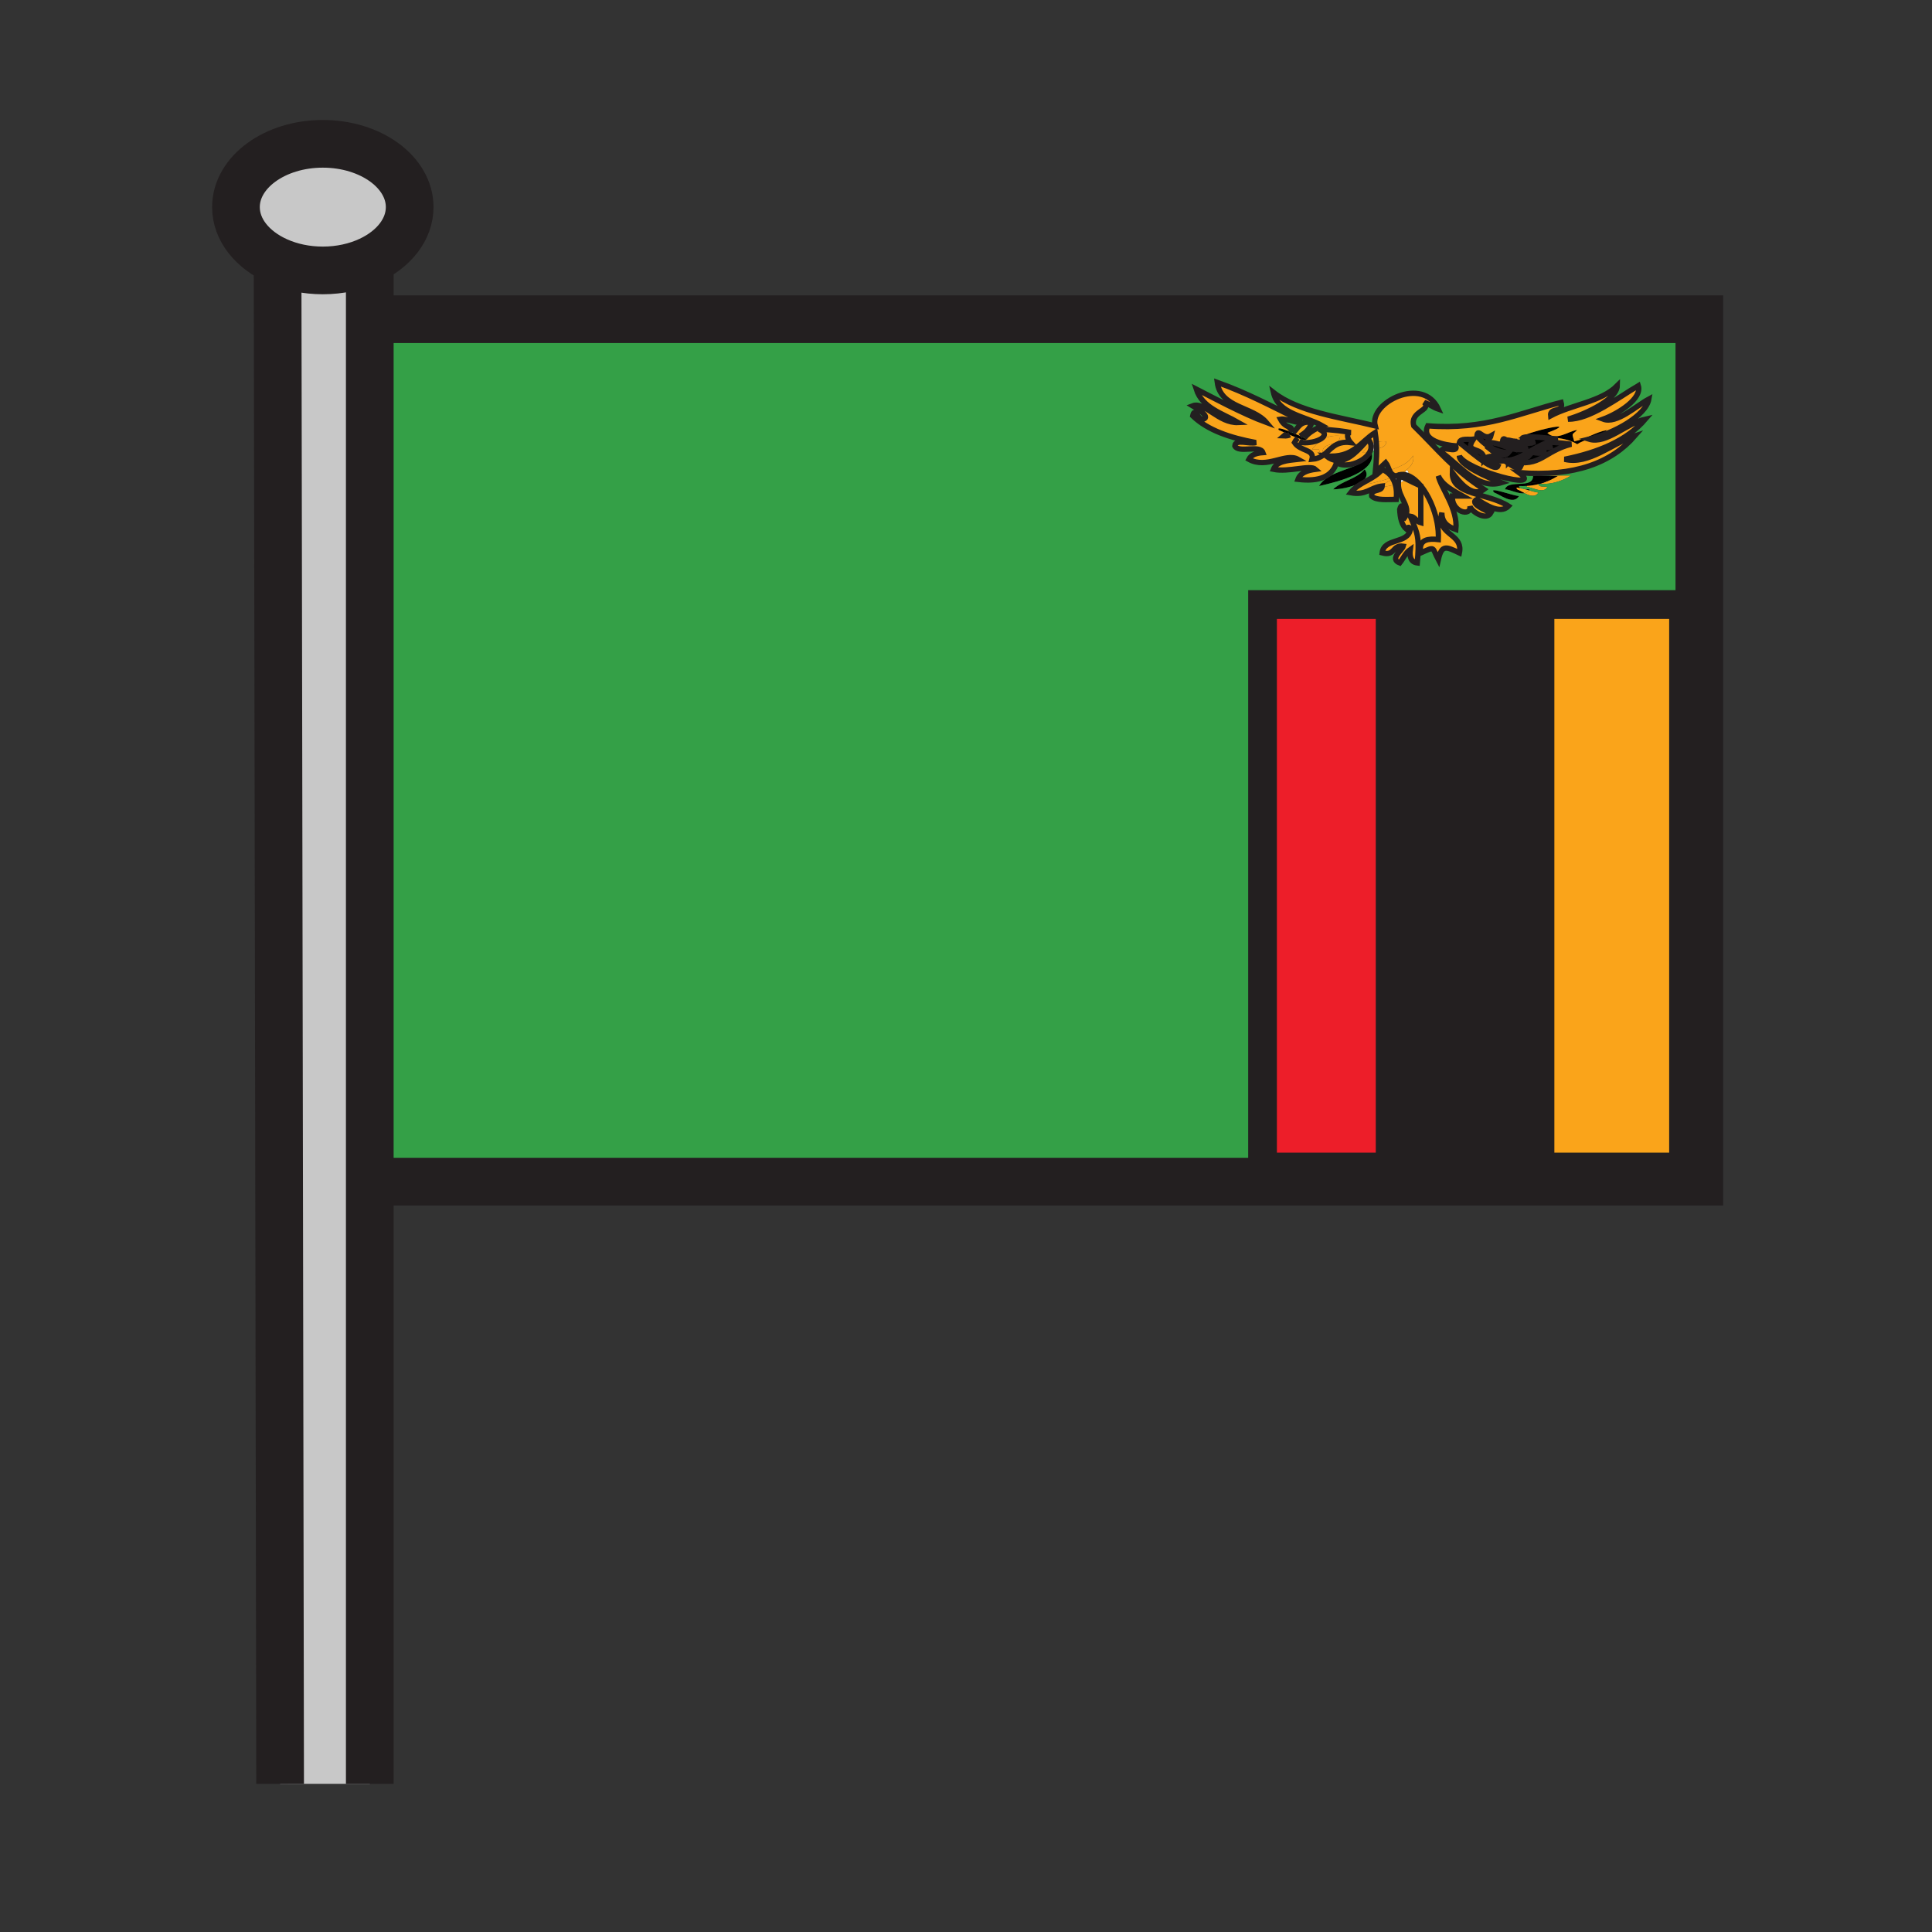 <?xml version="1.0" encoding="iso-8859-1"?>
<!-- Generator: Adobe Illustrator 12.0.1, SVG Export Plug-In . SVG Version: 6.00 Build 51448)  -->
<!DOCTYPE svg PUBLIC "-//W3C//DTD SVG 1.1//EN" "http://www.w3.org/Graphics/SVG/1.1/DTD/svg11.dtd">
<svg  version="1.1" id="Layer_1" xmlns="http://www.w3.org/2000/svg" xmlns:xlink="http://www.w3.org/1999/xlink" width="850.894" height="850.894"
	 viewBox="0 0 850.894 850.894" style="overflow:visible;enable-background:new 0 0 850.894 850.894;" xml:space="preserve">
<rect x="0" y="0" width="850.894" height="850.894" fill="#333333" stroke="none"/>
<g>
	<g id="XMLID_1_">
		<g>
			<path style="fill:#C8C8C8;" d="M162.86,114.67v670.96h-39.49l-1.12-670.61c5.8,2.59,12.62,4.08,19.92,4.08
				C149.79,119.1,156.9,117.47,162.86,114.67z"/>
			<rect x="678.25" y="266.25" style="fill:#FAA41A;" width="63.21" height="247.73"/>
			<path style="fill:#FAA41A;" d="M686.01,209.64c-1.069,0-2.149,0-3.22,0c0.01-0.07,0.01-0.14,0.01-0.22c3.07,0,6.141,0,9.21,0
				c-3.74,2.22-7.979,3.95-14.25,3.76C680.91,212.38,683.55,211.1,686.01,209.64z"/>
			<path style="fill:#FFFFFF;" d="M679.54,195.69c1.44,0.07,3.08-0.06,3.26,1.2c-1.45,0.5-3.56,0.25-5.45-0.12
				C678.04,196.4,678.77,196.04,679.54,195.69z"/>
			<path d="M678.86,195.64c-0.511-0.68,0.88-0.89,2.93-0.88c-0.8,0.3-1.54,0.61-2.25,0.93
				C679.31,195.68,679.08,195.67,678.86,195.64z"/>
			<path style="fill:#FFFFFF;" d="M675.31,197.89c1.9,0.25,4.631-0.31,4.87,1.51c-2.79,0.41-4.75,0.03-6.5-0.55
				C674.21,198.54,674.75,198.22,675.31,197.89z"/>
			<polygon style="fill:#FFFFFF;" points="678.25,518.25 678.25,520.42 612.25,520.42 612.25,516.25 612.25,513.98 678.25,513.98 
							"/>
			<polygon style="fill:#231F20;" points="678.25,266.25 678.25,513.98 612.25,513.98 612.25,268.25 612.25,266.25 			"/>
			<path d="M677.76,213.18c-0.06,0.02-0.13,0.04-0.2,0.05c0-0.01-0.01-0.03-0.01-0.05C677.62,213.18,677.69,213.18,677.76,213.18z"
				/>
			<path d="M672.47,214.01c1.66-3.15,10.11,0.16,10.32-4.37c1.07,0,2.15,0,3.22,0c-2.46,1.46-5.1,2.74-8.25,3.54
				c-0.069,0-0.14,0-0.21,0c0,0.02,0.01,0.04,0.01,0.05C676,213.63,674.32,213.9,672.47,214.01z"/>
			<path style="fill:#FAA41A;" d="M673.41,215.97c1.68,0.47,3.29,0.91,4.14,0.96c-1.38,2.28-3.91,1.4-6.1,0.29
				C672.24,217.09,672.92,216.71,673.41,215.97z"/>
			<path d="M673.6,196.89c-1.909-1.64,0.631-0.73,3.75-0.12c-0.71,0.37-1.39,0.75-2.04,1.12
				C674.5,197.79,673.84,197.54,673.6,196.89z"/>
			<path d="M670.79,192.74c0.65-0.29,2.14-0.37,3.95-0.32C673.28,192.49,671.93,192.61,670.79,192.74z"/>
			<path d="M673.65,215.53c-0.07,0.16-0.16,0.31-0.24,0.44c-0.65-0.19-1.311-0.38-1.94-0.55
				C672.19,215.46,672.97,215.44,673.65,215.53z"/>
			<path style="fill:#FAA41A;" d="M672.47,214.01c1.851-0.11,3.53-0.38,5.09-0.78c0.25,1.4,2.4,1,3.931,1.2
				c-1.55,3.37-6.851-0.01-9.2,0C672.33,214.28,672.39,214.14,672.47,214.01z"/>
			<path d="M671.05,200.36c-2.16-0.47-4.319-1.51-6.28-3.04c1.801,0.56,3.811,0.93,6.5,0.64c0.801,0.3,1.58,0.62,2.41,0.89
				C672.79,199.38,671.92,199.89,671.05,200.36z"/>
			<path style="fill:#FFFFFF;" d="M671.45,215.42c-0.76-0.04-1.46-0.14-1.92-0.48C670.09,215.06,670.75,215.23,671.45,215.42z"/>
			<path style="fill:#FFFFFF;" d="M671.05,200.36c0.851,0.19,1.71,0.29,2.55,0.29c-1.14,1.36-3.93,1.13-6.229,1.37
				C668.66,201.58,669.86,201.01,671.05,200.36z"/>
			<path d="M694.63,195.64c-4.6-2.98-13.43-3.52-19.89-3.22c-1.811-0.05-3.3,0.03-3.95,0.32c-0.97,0.12-1.8,0.25-2.44,0.39
				c4.73-3.29,28.9-8.44,13.141-2.5c3.729,3.88,9.51-0.89,13.14-1.25c-2.43,2.41-2.399,0.99-1.31,5.01
				c5.43-1.09,9.029-3.92,14.46-5.01c-1.811,2.11-4.891,3-7.891,3.98C697.99,193.98,696.12,194.63,694.63,195.64z"/>
			<path d="M672.1,197.86c-0.3-2.29-3.96-1.38-6.17-1.84c0.33-0.58,0.92-0.91,1.101-1.62c2.56,0.57,5.989,1.26,8.16,0.51
				c-0.25-1.72-2.82-1.24-4.641-1.47c-0.229-0.31-0.12-0.54,0.24-0.7c1.14-0.13,2.49-0.25,3.95-0.32
				c4.04,0.11,9.689,0.82,11.27,1.02c-1.55,0.39-2.95,0.83-4.22,1.32c-2.05-0.01-3.44,0.2-2.93,0.88c0.22,0.03,0.449,0.04,0.68,0.05
				c-0.771,0.35-1.5,0.71-2.19,1.08c-3.119-0.61-5.659-1.52-3.75,0.12c0.24,0.65,0.9,0.9,1.71,1c-0.56,0.33-1.1,0.65-1.63,0.96
				c-0.83-0.27-1.609-0.59-2.41-0.89C671.54,197.94,671.81,197.9,672.1,197.86z"/>
			<path style="fill:#FAA41A;" d="M665.72,203.16c12.98,2.79,14.17-4.49,26.29-7.52c-1.42-0.18-6.77-0.85-10.22-0.88
				c1.27-0.49,2.67-0.93,4.22-1.32c-1.58-0.2-7.229-0.91-11.27-1.02c6.46-0.3,15.29,0.24,19.89,3.22c1.49-1.01,3.36-1.66,5.26-2.28
				l0.021,0.08c7.59,2.29,16.33-7,24.729-8.83c-8.1,9.46-20.68,14.65-35.54,17.67c10.521,2.64,21.261-7.21,30.9-10.31
				c-10.27,11.81-26.33,18.1-50.99,16.2l-0.2-1.98c0.41-0.01,0.7-0.17,0.851-0.53C668.11,205.05,666.68,204.32,665.72,203.16z"/>
			<path style="fill:#FAA41A;" d="M669.53,214.94c0.46,0.34,1.16,0.44,1.92,0.48c0,0,0.01,0,0.02,0c0.63,0.17,1.29,0.36,1.94,0.55
				c-0.49,0.74-1.17,1.12-1.96,1.25c-1.23-0.62-2.351-1.31-3.101-1.54C667.21,214.65,668,214.61,669.53,214.94z"/>
			<path d="M658.19,217c-3.4-3.06,7.81,1.28,10.819,1.47C666.47,222.67,660.63,217.77,658.19,217z"/>
			<path d="M662.83,215.53c1.35-4.6,12.42,0.05,12.36-5.89c2.529,0,5.06,0,7.6,0c-0.21,4.53-8.66,1.22-10.32,4.37
				c-1.09,0.08-2.239,0.09-3.46,0.05c0.061,0.4,0.25,0.69,0.521,0.88c-1.53-0.33-2.32-0.29-1.181,0.74
				c0.75,0.23,1.87,0.92,3.101,1.54C668.8,217.69,664.87,215.52,662.83,215.53z"/>
			<path d="M667.03,194.39v0.01h-0.011C667.02,194.39,667.03,194.39,667.03,194.39z"/>
			<path d="M667.01,194.4c-1.38,0.78-2.529,0.15-3.41-0.44C663.68,193.61,665.1,193.97,667.01,194.4z"/>
			<path d="M667.37,202.02c-0.75,0.27-1.54,0.49-2.38,0.64C665.62,202.29,666.45,202.12,667.37,202.02z"/>
			<path style="fill:#FFFFFF;" d="M665.93,196.02c2.21,0.46,5.87-0.45,6.17,1.84c-0.29,0.04-0.56,0.08-0.83,0.1
				c-1.6-0.6-3.27-1.12-5.55-1.07C665.72,196.53,665.8,196.25,665.93,196.02z"/>
			<path style="fill:#FFFFFF;" d="M664.38,202.77c0.21-0.03,0.41-0.06,0.601-0.11c-0.221,0.14-0.421,0.31-0.58,0.5
				C664.4,203.03,664.39,202.9,664.38,202.77z"/>
			<path d="M668.81,206.19c-1.26,0.02-3.619-1.45-6.04-3.23c0.561-0.04,1.101-0.1,1.61-0.19c0.01,0.13,0.021,0.26,0.021,0.39
				c0.159-0.19,0.359-0.36,0.58-0.5c0.01,0.01,0.01,0,0.01,0c0.84-0.15,1.63-0.37,2.38-0.64c2.3-0.24,5.09-0.01,6.229-1.37
				c-0.84,0-1.699-0.1-2.55-0.29c0.87-0.47,1.74-0.98,2.63-1.51c1.75,0.58,3.71,0.96,6.5,0.55c-0.239-1.82-2.97-1.26-4.87-1.51
				c0.65-0.37,1.33-0.75,2.04-1.12c1.891,0.37,4,0.62,5.45,0.12c-0.18-1.26-1.819-1.13-3.26-1.2c0.71-0.32,1.45-0.63,2.25-0.93
				c3.45,0.03,8.8,0.7,10.22,0.88c-12.12,3.03-13.31,10.31-26.29,7.52c0.96,1.16,2.391,1.89,3.94,2.5
				C669.51,206.02,669.22,206.18,668.81,206.19z"/>
			<path style="fill:#FFFFFF;" d="M659.5,198.46c1.63,0.57,3.27,0.87,4.87,0.87c-0.39,0.47-0.96,0.77-1.63,0.98
				C661.45,199.6,659.83,199.46,659.5,198.46z"/>
			<path d="M663.6,193.96c0.881,0.59,2.03,1.22,3.41,0.44h0.01h0.011c-0.181,0.71-0.771,1.04-1.101,1.62
				c-0.739-0.16-1.319-0.47-1.56-1.11C663.79,194.42,663.56,194.12,663.6,193.96z"/>
			<path d="M664.77,197.32c-1.069-0.84-2.079-1.82-3-2.93c0.171-1.73,0.811-1.11,1.83-0.43c-0.04,0.16,0.19,0.46,0.771,0.95
				c0.24,0.64,0.82,0.95,1.56,1.11c-0.13,0.23-0.21,0.51-0.21,0.87c2.28-0.05,3.95,0.47,5.55,1.07
				C668.58,198.25,666.57,197.88,664.77,197.32z"/>
			<path d="M664.38,202.77c-0.51,0.09-1.05,0.15-1.61,0.19c-0.97-0.71-1.939-1.48-2.859-2.22c1.02-0.06,2.01-0.17,2.83-0.43
				C663.57,200.77,664.26,201.46,664.38,202.77z"/>
			<path d="M664.77,197.32c1.961,1.53,4.12,2.57,6.28,3.04c-1.189,0.65-2.39,1.22-3.68,1.66c-0.92,0.1-1.75,0.27-2.38,0.64
				c0,0,0,0.01-0.01,0c-0.19,0.05-0.391,0.08-0.601,0.11c-0.12-1.31-0.81-2-1.64-2.46c0.67-0.21,1.24-0.51,1.63-0.98
				c-1.601,0-3.24-0.3-4.87-0.87c-0.2-0.56,0.01-1.39,0.89-2.72C661.89,196.22,663.26,196.84,664.77,197.32z"/>
			<path d="M660.46,195.64c-0.02,0.04-0.05,0.07-0.07,0.1c-0.08-0.03-0.149-0.06-0.229-0.08
				C660.26,195.66,660.36,195.65,660.46,195.64z"/>
			<path d="M659.5,198.46c-1.39-0.48-2.77-1.16-4.09-2.03c0.75-1.05,3.02-0.65,4.75-0.77c0.08,0.02,0.149,0.05,0.229,0.08
				C659.51,197.07,659.3,197.9,659.5,198.46z"/>
			<path d="M659.91,200.74c-2.23-1.79-4.12-3.44-4.71-3.85c0.04-0.18,0.109-0.33,0.21-0.46c1.32,0.87,2.7,1.55,4.09,2.03
				c0.33,1,1.95,1.14,3.24,1.85C661.92,200.57,660.93,200.68,659.91,200.74z"/>
			<path d="M655.41,196.43c-1.79-1.17-3.47-2.67-4.94-4.46c0.37-3.8,2.66,2.02,6.181,0c-0.301,1.19-1.551,1.47-1.551,2.94
				c1.99-0.04,3.601,0.29,5.061,0.75C658.43,195.78,656.16,195.38,655.41,196.43z"/>
			<path d="M659.74,205.22c-1.4,3.51-15.08-8.96-17-10.31c0.479-2,3.87-1.22,6.18-1.47c-4.41,6.55,4.59,2.9,4.64,8.84
				c1.181-1.41,3.87-1.37,6.351-1.54c0.92,0.74,1.89,1.51,2.859,2.22c-2.14,0.16-4.63-0.03-7.67-0.68
				C656.24,203.65,657.91,204.51,659.74,205.22z"/>
			<path style="fill:#FAA41A;" d="M641.2,196.39c-4.74-0.38-15.521-2.29-12.37-8.84c25.25,1.97,40.39-5.68,58.72-10.31
				c1.36,4.74-5.09,2.02-4.63,5.89c9.24-4.93,22.34-6.19,29.35-13.25c-0.119,5.8-12.979,12.15-21.63,14.73
				c9.5,0.2,21.971-9.48,30.9-14.73c1.77,5.65-8.74,12.25-15.45,14.73c5.99,2.23,14.46-5.83,20.09-8.84
				c-1.25,7.18-15.12,15.03-26.27,17.67l-0.021-0.08c3-0.98,6.08-1.87,7.891-3.98c-5.431,1.09-9.03,3.92-14.46,5.01
				c-1.09-4.02-1.12-2.6,1.31-5.01c-3.63,0.36-9.41,5.13-13.14,1.25c15.76-5.94-8.41-0.79-13.141,2.5
				c0.641-0.14,1.471-0.27,2.44-0.39c-0.36,0.16-0.47,0.39-0.24,0.7c1.82,0.23,4.391-0.25,4.641,1.47
				c-2.171,0.75-5.601,0.06-8.16-0.51v-0.01c0,0-0.011,0-0.011,0.01h-0.01c-1.91-0.43-3.33-0.79-3.41-0.44
				c-1.02-0.68-1.659-1.3-1.83,0.43c0.921,1.11,1.931,2.09,3,2.93c-1.51-0.48-2.88-1.1-4.38-1.58c0.021-0.03,0.051-0.06,0.07-0.1
				c-0.1,0.01-0.2,0.02-0.3,0.02c-1.46-0.46-3.07-0.79-5.061-0.75c0-1.47,1.25-1.75,1.551-2.94c-3.521,2.02-5.811-3.8-6.181,0
				c1.471,1.79,3.15,3.29,4.94,4.46c-0.101,0.13-0.17,0.28-0.21,0.46c0.59,0.41,2.479,2.06,4.71,3.85
				c-2.48,0.17-5.17,0.13-6.351,1.54c-0.05-5.94-9.05-2.29-4.64-8.84c-2.31,0.25-5.7-0.53-6.18,1.47c1.92,1.35,15.6,13.82,17,10.31
				c-1.83-0.71-3.5-1.57-4.641-2.94c3.04,0.65,5.53,0.84,7.67,0.68c2.421,1.78,4.78,3.25,6.04,3.23l0.2,1.98
				c11.59,8.41-23.529-1.06-26.27-7.37c-0.04,4.01,11.88,9.27,18.54,11.78c-10.7,3.31-19-8.37-26.261-13.25
				C633.91,195.33,642.3,200.38,641.2,196.39z"/>
			<path style="fill:#FAA41A;" d="M625.55,241.7c0-3.87,3.28-4.62,7.92-4.08c0.13-2.44-0.08-5.01-0.56-7.56l1.82-0.37
				c1,6.1,9.59,6.35,8.01,13.81c-5.601-2.6-7.75-3.96-9.271,2.95c-2.91-5.5-1.14-5.89-7.72-2.95
				C625.62,242.84,625.55,242.24,625.55,241.7z"/>
			<path style="fill:#FFFFFF;" d="M619.31,210.97c0.48-0.44,0.83-0.92,0.99-1.44c1.9,0.79,3.771,2.38,5.5,4.49l-0.05,0.04
				C623.55,213.08,621.45,212.01,619.31,210.97z"/>
			<path style="fill:#FAA41A;" d="M624.59,241.68c0.16-6.35-0.939-8.19-3.479-14.37c2.199,0.35,2.609,2.42,4.64,2.94
				c0-5.4,0-10.8,0-16.19l0.05-0.04c3.271,4.04,5.96,9.99,7.11,16.04c0.479,2.55,0.689,5.12,0.56,7.56
				c-4.64-0.54-7.92,0.21-7.92,4.08L624.59,241.68z"/>
			<path style="fill:#FFFFFF;" d="M620.3,209.53c-0.16,0.52-0.51,1-0.99,1.44c-0.939-0.45-1.88-0.9-2.84-1.33l-0.04-0.07
				c0.33-0.19,0.65-0.39,0.971-0.6C618.36,208.92,619.33,209.12,620.3,209.53z"/>
			<path style="fill:#FFFFFF;" d="M620.3,209.53c-0.97-0.41-1.939-0.61-2.899-0.56c0.88-0.58,1.67-1.25,2.31-2.06
				C620.43,207.87,620.57,208.74,620.3,209.53z"/>
			<path style="fill:#FFFFFF;" d="M615.86,212.91c0.02-1.02,0.199-2.1,0.609-3.27c0.96,0.43,1.9,0.88,2.84,1.33
				C618.48,211.74,617.26,212.39,615.86,212.91z"/>
			<path style="fill:#FAA41A;" d="M608.75,243.5c0.7-6.69,11.4-3.85,12.36-10.3c-0.301-1.67-1.551-0.82-1.551,0
				c-2.21-1.82-2.92-5.07-3.09-8.84c1.3-4.67,2.04,2.62,1.55,4.42c4.53-5.23-2.34-9.09-2.159-15.87c1.399-0.52,2.62-1.17,3.449-1.94
				c2.141,1.04,4.24,2.11,6.44,3.09c0,5.39,0,10.79,0,16.19c-2.03-0.52-2.44-2.59-4.64-2.94c2.54,6.18,3.64,8.02,3.479,14.37
				c-0.04,1.7-0.17,3.72-0.39,6.24c-2.72-0.35-3.521-2.53-3.09-5.89c-2.091,1.45-3.091,3.93-4.641,5.89
				c-4.67-1.8,1.101-5.62,1.55-7.36C613.15,239.85,614.52,245.08,608.75,243.5z"/>
			<path style="fill:#FFFFFF;" d="M616.47,209.64c-0.41,1.17-0.59,2.25-0.609,3.27c-0.431,0.16-0.891,0.31-1.351,0.45
				c-0.24-0.86-0.56-1.64-0.96-2.35c0.98-0.46,1.96-0.92,2.88-1.44L616.47,209.64z"/>
			<path style="fill:#FAA41A;" d="M622.34,200.65c0.96,3.96-2.77,6.85-7.67,8.94c-1.45-0.27-2.17-1.25-2.71-2.4
				C616.11,205.67,620.35,204.23,622.34,200.65z"/>
			<path style="fill:#FAA41A;" d="M613.55,211.01c0.4,0.71,0.72,1.49,0.96,2.35c-1.91,0.57-4.01,0.92-5.81,1.03
				c0.03-0.1,0.04-0.21,0.05-0.33c-0.19,0.02-0.37,0.04-0.54,0.07C609.69,212.8,611.63,211.91,613.55,211.01z"/>
			<path style="fill:#FFFFFF;" d="M616.43,209.57c-0.92,0.52-1.899,0.98-2.88,1.44c-0.149-0.27-0.31-0.53-0.49-0.78
				c0.551-0.21,1.08-0.42,1.61-0.64c0.08,0.02,0.17,0.04,0.26,0.05c0.801-0.42,1.63-0.64,2.471-0.67
				C617.08,209.18,616.76,209.38,616.43,209.57z"/>
			<polygon style="fill:#ED1E29;" points="612.25,268.25 612.25,513.98 556.05,513.98 556.05,266.25 612.25,266.25 			"/>
			<path style="fill:#FFFFFF;" d="M611.96,207.19c0.54,1.15,1.26,2.13,2.71,2.4c-0.53,0.22-1.06,0.43-1.61,0.64
				c-0.67-0.99-1.52-1.83-2.52-2.51C611.01,207.54,611.48,207.37,611.96,207.19z"/>
			<path style="fill:#FAA41A;" d="M614.93,219.94c-4.109-0.01-8.83,0.56-10.819-1.47c-0.45-3.25,4.06-1.77,4.59-4.08
				c1.8-0.11,3.899-0.46,5.81-1.03C615.03,215.19,615.19,217.37,614.93,219.94z"/>
			<path style="fill:#FAA41A;" d="M606.28,197.77c-0.011-0.96-0.05-1.96-0.13-3.01c1.21-0.36,2.63-0.51,4.359-0.37
				C610.56,196.91,608.19,197.12,606.28,197.77z"/>
			<path style="fill:#FFFFFF;" d="M608.21,214.13c0.17-0.03,0.35-0.05,0.54-0.07c-0.01,0.12-0.02,0.23-0.05,0.33
				c-0.28,0.02-0.561,0.03-0.82,0.04C607.99,214.32,608.1,214.22,608.21,214.13z"/>
			<path style="fill:#FAA41A;" d="M610.29,203.75c-1.58,1.44-3.12,2.91-4.63,4.42c0.18-2.09,0.7-5.74,0.62-10.4
				c1.91-0.65,4.279-0.86,4.229-3.38c-1.729-0.14-3.149,0.01-4.359,0.37c-0.101-1.36-0.261-2.78-0.49-4.26v-2.95
				c-2.75-10.31,21.14-22.2,27.81-7.36c-2.29-0.77-3.89-2.18-6.18-2.95c3.32,3.6-6.38,3.72-4.64,10.31
				c11.199,11.01,17,18.85,30.909,27.98c-5.329,4.02-11.3-3.91-13.909-7.36c-0.33,10.08,15.35,8.73,24.72,14.72
				c-3.811,4.01-10.99-1.22-13.9-2.95c-3.62,1.68,3.95,4.93,6.181,5.89c-1.99,3.68-8.67-0.43-9.271-2.94
				c0.63,5.05-8.229,2.48-7.729-4.42c1.55,0,3.09,0,4.64,0c-4.2-2.38-8.71-4.46-10.82-8.83c1.17,5.34,8.7,14.53,7.73,23.56
				c-3.41-1.18-6.17-2.96-6.181-7.37c-0.399,1.52-0.46,2.78-0.289,3.86l-1.82,0.37c-1.15-6.05-3.84-12-7.11-16.04
				c-1.729-2.11-3.6-3.7-5.5-4.49c0.271-0.79,0.13-1.66-0.59-2.62c-0.64,0.81-1.43,1.48-2.31,2.06c-0.841,0.03-1.67,0.25-2.471,0.67
				c-0.09-0.01-0.18-0.03-0.26-0.05c4.9-2.09,8.63-4.98,7.67-8.94c-1.99,3.58-6.229,5.02-10.38,6.54
				C611.41,206.03,611.05,204.71,610.29,203.75z"/>
			<path d="M580.93,214.06c4.4-7.37,17.11-6.81,22.311-13.42c0.18,0.07,0.399,0.07,0.7,0.01c-0.021-0.49,0.05-0.89,0.189-1.23
				C606.01,207.68,590.53,211.93,580.93,214.06z"/>
			<path style="fill:#FAA41A;" d="M602.63,213.18c1.64-2.76,4.66-4.22,7.91-5.46c1,0.68,1.85,1.52,2.52,2.51
				C609.59,211.53,605.74,212.49,602.63,213.18z"/>
			<path d="M603.24,200.64c0.319-0.41,0.609-0.84,0.87-1.31c0.01,0.03,0.01,0.06,0.02,0.09c-0.14,0.34-0.21,0.74-0.189,1.23
				C603.64,200.71,603.42,200.71,603.24,200.64z"/>
			<path style="fill:#FFFFFF;" d="M604.11,199.33c-0.261,0.47-0.551,0.9-0.87,1.31c-0.311-0.09-0.45-0.35-0.53-0.68
				c0.93-1.26,1.38-2.67,1.07-4.12c0.7-0.45,1.479-0.82,2.37-1.08c0.08,1.05,0.119,2.05,0.13,3.01c-0.96,0.33-1.79,0.76-2.15,1.65
				C604.12,199.39,604.12,199.36,604.11,199.33z"/>
			<path style="fill:#FAA41A;" d="M603.78,195.84c0.31,1.45-0.141,2.86-1.07,4.12c-0.04-0.17-0.06-0.36-0.08-0.56
				c-0.88,0-1.76,0-2.63,0C601.14,198.09,602.28,196.79,603.78,195.84z"/>
			<path d="M587.12,215.53c3.8-3.74,10.59-4.63,13.899-8.84C605.06,212.09,593.72,215.39,587.12,215.53z"/>
			<path style="fill:#FAA41A;" d="M608.21,214.13c-4.74,0.68-6.57,4.14-13.37,2.87c3.46-4.56,10.4-5.8,13.91-10.31
				c0.64,0.3,1.24,0.64,1.79,1.03c-3.25,1.24-6.271,2.7-7.91,5.46c3.11-0.69,6.96-1.65,10.43-2.95c0.181,0.25,0.341,0.51,0.49,0.78
				C611.63,211.91,609.69,212.8,608.21,214.13z"/>
			<path style="fill:#FAA41A;" d="M602.71,199.96c-2.86,3.9-10.3,6.31-14.05,3.79l0.09-0.91c5.52,0.49,10.18-5.46,13.82-9.4
				c0.66,0.8,1.05,1.6,1.21,2.4c-1.5,0.95-2.641,2.25-3.78,3.56c0.87,0,1.75,0,2.63,0C602.65,199.6,602.67,199.79,602.71,199.96z"/>
			<path style="fill:#FAA41A;" d="M584.03,200.8c11.93,1.07,15.1-6.22,21.63-10.3c0.229,1.48,0.39,2.9,0.49,4.26
				c-0.891,0.26-1.67,0.63-2.37,1.08c-0.16-0.8-0.55-1.6-1.21-2.4c-3.641,3.94-8.301,9.89-13.82,9.4
				C587.24,202.7,585.67,202.08,584.03,200.8z"/>
			<path style="fill:#FAA41A;" d="M594.84,190.5c-1.99-0.47-7.68-1.23-13.91-1.48l-0.31-0.66c0.61-0.28,1.229-0.55,1.86-0.81
				c-7.73-4.42-19.41-5.06-21.631-14.72c11.04,8.61,28.811,10.82,44.811,14.72v2.95c-6.53,4.08-9.7,11.37-21.63,10.3l-1.44-0.19
				c3.53-2.44,5.311-6.53,12.25-5.7C593.77,193.73,592.44,190.88,594.84,190.5z"/>
			<path style="fill:#FAA41A;" d="M590.21,191.97c0.1,5-7.94,2.25-7.729,7.36c-1.32,0.27-1.461-0.58-1.551-1.47
				c-1.02,0-2.06,0-3.09,0C580.65,194.64,583.46,191.43,590.21,191.97z"/>
			<path d="M573.91,193.71c0.18-0.28,0.38-0.55,0.59-0.81c0.19,0.09,0.37,0.16,0.52,0.23C575.52,193.87,574.99,193.97,573.91,193.71
				z"/>
			<path style="fill:#FAA41A;" d="M573.91,193.71c1.08,0.26,1.609,0.16,1.109-0.58c-0.149-0.07-0.329-0.14-0.52-0.23
				c1.56-1.97,3.7-3.39,6.12-4.54l0.31,0.66c6.28,2.8-1.39,6.58-7.72,5.89C573.42,194.49,573.66,194.09,573.91,193.71z"/>
			<path d="M574.5,192.9c-0.21,0.26-0.41,0.53-0.59,0.81c-0.63-0.14-1.45-0.42-2.36-0.76c0.34-0.34,0.69-0.63,1.05-0.89
				C573.33,192.38,573.98,192.68,574.5,192.9z"/>
			<path style="fill:#FAA41A;" d="M572.6,192.06c-0.949-0.43-2.05-0.91-3.149-1.38c2.3-2.01,2.99-5.56,8.39-4.6
				C576.22,190.02,574.32,190.82,572.6,192.06z"/>
			<path style="fill:#FAA41A;" d="M582.48,199.33c-0.211-5.11,7.829-2.36,7.729-7.36c-6.75-0.54-9.56,2.67-12.37,5.89
				c1.03,0,2.07,0,3.09,0C581.02,198.75,581.16,199.6,582.48,199.33z M570.12,194.91c0.439-0.85,0.92-1.47,1.43-1.96
				c0.91,0.34,1.73,0.62,2.36,0.76c-0.25,0.38-0.49,0.78-0.7,1.2c6.33,0.69,14-3.09,7.72-5.89c6.23,0.25,11.92,1.01,13.91,1.48
				c-2.399,0.38-1.07,3.23,0,4.41c-6.939-0.83-8.72,3.26-12.25,5.7c-1.26,0.86-2.74,1.52-4.75,1.67
				C579.04,197.82,572.67,198.85,570.12,194.91z"/>
			<path style="fill:#34A047;" d="M748.43,177.71v342.71h-70.18v-2.17v-4.27h63.21V266.25h-63.21h-66h-56.2v247.73h56.2v2.27v4.17
				H168.81l-3.49-379.83h583.11V177.71z M675.19,209.64c0.06,5.94-11.011,1.29-12.36,5.89c2.04-0.01,5.97,2.16,8.62,1.69
				c2.189,1.11,4.72,1.99,6.1-0.29c-0.85-0.05-2.46-0.49-4.14-0.96c0.08-0.13,0.17-0.28,0.24-0.44c-0.681-0.09-1.46-0.07-2.181-0.11
				c-0.01,0-0.02,0-0.02,0c-0.7-0.19-1.36-0.36-1.92-0.48c-0.271-0.19-0.46-0.48-0.521-0.88c1.221,0.04,2.37,0.03,3.46-0.05
				c-0.08,0.13-0.14,0.27-0.18,0.42c2.35-0.01,7.65,3.37,9.2,0c-1.53-0.2-3.681,0.2-3.931-1.2c0.07-0.01,0.141-0.03,0.2-0.05
				c6.271,0.19,10.51-1.54,14.25-3.76c-3.069,0-6.14,0-9.21,0c0,0.08,0,0.15-0.01,0.22C680.25,209.64,677.72,209.64,675.19,209.64z
				 M669.01,218.47c-3.01-0.19-14.22-4.53-10.819-1.47C660.63,217.77,666.47,222.67,669.01,218.47z M628.83,187.55
				c-3.15,6.55,7.63,8.46,12.37,8.84c1.1,3.99-7.29-1.06-6.181,2.94c7.261,4.88,15.561,16.56,26.261,13.25
				c-6.66-2.51-18.58-7.77-18.54-11.78c2.74,6.31,37.859,15.78,26.27,7.37c24.66,1.9,40.721-4.39,50.99-16.2
				c-9.64,3.1-20.38,12.95-30.9,10.31c14.86-3.02,27.44-8.21,35.54-17.67c-8.399,1.83-17.14,11.12-24.729,8.83
				c11.149-2.64,25.02-10.49,26.27-17.67c-5.63,3.01-14.1,11.07-20.09,8.84c6.71-2.48,17.22-9.08,15.45-14.73
				c-8.93,5.25-21.4,14.93-30.9,14.73c8.65-2.58,21.511-8.93,21.63-14.73c-7.01,7.06-20.109,8.32-29.35,13.25
				c-0.46-3.87,5.99-1.15,4.63-5.89C669.22,181.87,654.08,189.52,628.83,187.55z M587.12,215.53c6.6-0.14,17.939-3.44,13.899-8.84
				C597.71,210.9,590.92,211.79,587.12,215.53z M529.94,184.61c-2.221,0.78-3.771-5.74-4.631-1.48c6.65,6.43,16.61,9.7,27.811,11.78
				c-2.71,0.85-9.08-1.78-9.271,1.48c1.61,3.37,11.03-0.7,12.36,2.94c-2.88,0.2-5.16,0.97-6.18,2.95c7.87,4.43,16.26-3.03,21.63,0
				c-4.601,0.51-9.41,0.85-10.811,4.41c6.69,1.4,16.181-2.14,18.54,0c-3.609,0.49-6.659,1.51-7.729,4.42
				c9.46,1.16,15.109-1.31,17-7.36c3.75,2.52,11.189,0.11,14.05-3.79c0.08,0.33,0.22,0.59,0.53,0.68
				c-5.2,6.61-17.91,6.05-22.311,13.42c9.601-2.13,25.08-6.38,23.2-14.64c0.36-0.89,1.19-1.32,2.15-1.65
				c0.08,4.66-0.44,8.31-0.62,10.4c1.51-1.51,3.05-2.98,4.63-4.42c0.76,0.96,1.12,2.28,1.67,3.44c-0.479,0.18-0.95,0.35-1.42,0.53
				c-0.55-0.39-1.15-0.73-1.79-1.03c-3.51,4.51-10.45,5.75-13.91,10.31c6.8,1.27,8.63-2.19,13.37-2.87
				c-0.11,0.09-0.22,0.19-0.33,0.3c0.26-0.01,0.54-0.02,0.82-0.04c-0.53,2.31-5.04,0.83-4.59,4.08c1.989,2.03,6.71,1.46,10.819,1.47
				c0.261-2.57,0.101-4.75-0.42-6.58c0.46-0.14,0.92-0.29,1.351-0.45c-0.181,6.78,6.689,10.64,2.159,15.87
				c0.49-1.8-0.25-9.09-1.55-4.42c0.17,3.77,0.88,7.02,3.09,8.84c0-0.82,1.25-1.67,1.551,0c-0.96,6.45-11.66,3.61-12.36,10.3
				c5.77,1.58,4.4-3.65,9.27-2.94c-0.449,1.74-6.22,5.56-1.55,7.36c1.55-1.96,2.55-4.44,4.641-5.89c-0.431,3.36,0.37,5.54,3.09,5.89
				c0.22-2.52,0.35-4.54,0.39-6.24l0.96,0.02c0,0.54,0.07,1.14,0.2,1.8c6.58-2.94,4.81-2.55,7.72,2.95
				c1.521-6.91,3.67-5.55,9.271-2.95c1.58-7.46-7.01-7.71-8.01-13.81c-0.171-1.08-0.11-2.34,0.289-3.86
				c0.011,4.41,2.771,6.19,6.181,7.37c0.97-9.03-6.561-18.22-7.73-23.56c2.11,4.37,6.62,6.45,10.82,8.83c-1.55,0-3.09,0-4.64,0
				c-0.5,6.9,8.359,9.47,7.729,4.42c0.601,2.51,7.28,6.62,9.271,2.94c-2.23-0.96-9.801-4.21-6.181-5.89
				c2.91,1.73,10.09,6.96,13.9,2.95c-9.37-5.99-25.05-4.64-24.72-14.72c2.609,3.45,8.58,11.38,13.909,7.36
				c-13.909-9.13-19.71-16.97-30.909-27.98c-1.74-6.59,7.96-6.71,4.64-10.31c2.29,0.77,3.89,2.18,6.18,2.95
				c-6.67-14.84-30.56-2.95-27.81,7.36c-16-3.9-33.771-6.11-44.811-14.72c2.221,9.66,13.9,10.3,21.631,14.72
				c-0.631,0.26-1.25,0.53-1.86,0.81c-2.42,1.15-4.561,2.57-6.12,4.54c-0.52-0.22-1.17-0.52-1.9-0.84
				c1.721-1.24,3.62-2.04,5.24-5.98c-5.399-0.96-6.09,2.59-8.39,4.6c-0.58-0.25-1.15-0.48-1.71-0.7c2.88-2.71-1.3-0.5-3.8-5.37
				c2.909-0.5,11.26,3.41,7.72,0c-11.55-5.68-22.771-11.68-35.54-16.2c1.49,11.35,15.68,10.58,21.64,17.67
				c-10.42-3.83-24.85-11.64-30.91-14.73c2.641,8.29,11.46,10.69,18.54,14.73c-8.689,0.4-14.84-9.37-20.08-7.36
				C527.02,179.71,533.33,183.61,529.94,184.61z"/>
			<path d="M569.45,190.68c1.1,0.47,2.2,0.95,3.149,1.38c-0.359,0.26-0.71,0.55-1.05,0.89c-1.08-0.4-2.28-0.9-3.45-1.41
				C568.62,191.32,569.06,191.02,569.45,190.68z"/>
			<path style="fill:#FFFFFF;" d="M568.1,191.54c-0.699,0.31-1.55,0.48-2.619,0.43c0.46-0.39,0.859-0.74,1.21-1.04
				C567.15,191.13,567.62,191.33,568.1,191.54z"/>
			<path d="M567.74,189.98c0.56,0.22,1.13,0.45,1.71,0.7c-0.391,0.34-0.83,0.64-1.351,0.86c-0.479-0.21-0.949-0.41-1.409-0.61
				C567.11,190.56,567.46,190.24,567.74,189.98z"/>
			<path d="M567.74,189.98c-0.28,0.26-0.63,0.58-1.05,0.95c-1.46-0.65-2.75-1.23-3.49-1.55
				C562.29,188.04,564.76,188.78,567.74,189.98z"/>
			<path style="fill:#FAA41A;" d="M553.12,194.91c-11.2-2.08-21.16-5.35-27.811-11.78c0.86-4.26,2.41,2.26,4.631,1.48
				c3.39-1-2.921-4.9-4.631-5.89c5.24-2.01,11.391,7.76,20.08,7.36c-7.08-4.04-15.899-6.44-18.54-14.73
				c6.061,3.09,20.49,10.9,30.91,14.73c-5.96-7.09-20.149-6.32-21.64-17.67c12.77,4.52,23.99,10.52,35.54,16.2
				c3.54,3.41-4.811-0.5-7.72,0c2.5,4.87,6.68,2.66,3.8,5.37c-2.98-1.2-5.45-1.94-4.54-0.6c0.74,0.32,2.03,0.9,3.49,1.55
				c-0.351,0.3-0.75,0.65-1.21,1.04c1.069,0.05,1.92-0.12,2.619-0.43c1.17,0.51,2.37,1.01,3.45,1.41c-0.51,0.49-0.99,1.11-1.43,1.96
				c2.55,3.94,8.92,2.91,7.72,7.37c2.01-0.15,3.49-0.81,4.75-1.67l1.44,0.19c1.64,1.28,3.21,1.9,4.72,2.04l-0.09,0.91
				c-1.891,6.05-7.54,8.52-17,7.36c1.07-2.91,4.12-3.93,7.729-4.42c-2.359-2.14-11.85,1.4-18.54,0c1.4-3.56,6.21-3.9,10.811-4.41
				c-5.37-3.03-13.76,4.43-21.63,0c1.02-1.98,3.3-2.75,6.18-2.95c-1.33-3.64-10.75,0.43-12.36-2.94
				C544.04,193.13,550.41,195.76,553.12,194.91z"/>
			<path style="fill:#C8C8C8;" d="M162.86,114.67c-5.96,2.8-13.07,4.43-20.69,4.43c-7.3,0-14.12-1.49-19.92-4.08
				c-10.99-4.89-18.33-13.72-18.33-23.8c0-15.4,17.13-27.88,38.25-27.88c21.13,0,38.26,12.48,38.26,27.88
				C180.43,101.06,173.43,109.71,162.86,114.67z"/>
		</g>
		<g>
			<polyline style="fill:none;stroke:#231F20;stroke-width:21;" points="165.32,140.59 748.43,140.59 748.43,177.71 748.43,520.42 
				678.25,520.42 612.25,520.42 168.81,520.42 			"/>
			<path style="fill:none;stroke:#231F20;stroke-width:21;" d="M122.25,115.02c-10.99-4.89-18.33-13.72-18.33-23.8
				c0-15.4,17.13-27.88,38.25-27.88c21.13,0,38.26,12.48,38.26,27.88c0,9.84-7,18.49-17.57,23.45c-5.96,2.8-13.07,4.43-20.69,4.43
				C134.87,119.1,128.05,117.61,122.25,115.02z"/>
			<polyline style="fill:none;stroke:#231F20;stroke-width:21;" points="122.25,114.25 122.25,115.02 123.37,785.63 			"/>
			<polyline style="fill:none;stroke:#231F20;stroke-width:21;" points="162.86,112.85 162.86,114.67 162.86,785.63 			"/>
			<polyline style="fill:none;stroke:#231F20;stroke-width:14;" points="745.01,179.64 748.43,177.71 750.44,176.57 			"/>
			<polygon style="fill:none;stroke:#231F20;stroke-width:12.652;" points="678.25,266.25 741.46,266.25 741.46,513.98 
				678.25,513.98 612.25,513.98 556.05,513.98 556.05,266.25 612.25,266.25 			"/>
			<polyline style="fill:none;stroke:#231F20;stroke-width:12.652;" points="678.25,266.25 678.25,513.98 678.25,518.25 			"/>
			<polyline style="fill:none;stroke:#231F20;stroke-width:12.652;" points="612.25,268.25 612.25,513.98 612.25,516.25 			"/>
			<path style="fill:none;stroke:#231F20;stroke-width:2.351;" d="M574.5,192.9c1.56-1.97,3.7-3.39,6.12-4.54
				c0.61-0.28,1.229-0.55,1.86-0.81c-7.73-4.42-19.41-5.06-21.631-14.72c11.04,8.61,28.811,10.82,44.811,14.72
				c-2.75-10.31,21.14-22.2,27.81-7.36c-2.29-0.77-3.89-2.18-6.18-2.95c3.32,3.6-6.38,3.72-4.64,10.31
				c11.199,11.01,17,18.85,30.909,27.98c-5.329,4.02-11.3-3.91-13.909-7.36c-0.33,10.08,15.35,8.73,24.72,14.72
				c-3.811,4.01-10.99-1.22-13.9-2.95c-3.62,1.68,3.95,4.93,6.181,5.89c-1.99,3.68-8.67-0.43-9.271-2.94
				c0.63,5.05-8.229,2.48-7.729-4.42c1.55,0,3.09,0,4.64,0c-4.2-2.38-8.71-4.46-10.82-8.83c1.17,5.34,8.7,14.53,7.73,23.56
				c-3.41-1.18-6.17-2.96-6.181-7.37c-0.399,1.52-0.46,2.78-0.289,3.86c1,6.1,9.59,6.35,8.01,13.81c-5.601-2.6-7.75-3.96-9.271,2.95
				c-2.91-5.5-1.14-5.89-7.72-2.95c-0.13-0.66-0.2-1.26-0.2-1.8c0-3.87,3.28-4.62,7.92-4.08c0.13-2.44-0.08-5.01-0.56-7.56
				c-1.15-6.05-3.84-12-7.11-16.04c-1.729-2.11-3.6-3.7-5.5-4.49c-0.97-0.41-1.939-0.61-2.899-0.56
				c-0.841,0.03-1.67,0.25-2.471,0.67c-0.09-0.01-0.18-0.03-0.26-0.05c-1.45-0.27-2.17-1.25-2.71-2.4
				c-0.55-1.16-0.91-2.48-1.67-3.44c-1.58,1.44-3.12,2.91-4.63,4.42c0.18-2.09,0.7-5.74,0.62-10.4c-0.011-0.96-0.05-1.96-0.13-3.01
				c-0.101-1.36-0.261-2.78-0.49-4.26c-6.53,4.08-9.7,11.37-21.63,10.3c1.64,1.28,3.21,1.9,4.72,2.04
				c5.52,0.49,10.18-5.46,13.82-9.4c0.66,0.8,1.05,1.6,1.21,2.4c0.31,1.45-0.141,2.86-1.07,4.12c-2.86,3.9-10.3,6.31-14.05,3.79
				c-1.891,6.05-7.54,8.52-17,7.36c1.07-2.91,4.12-3.93,7.729-4.42c-2.359-2.14-11.85,1.4-18.54,0c1.4-3.56,6.21-3.9,10.811-4.41
				c-5.37-3.03-13.76,4.43-21.63,0c1.02-1.98,3.3-2.75,6.18-2.95c-1.33-3.64-10.75,0.43-12.36-2.94c0.19-3.26,6.561-0.63,9.271-1.48
				c-11.2-2.08-21.16-5.35-27.811-11.78c0.86-4.26,2.41,2.26,4.631,1.48c3.39-1-2.921-4.9-4.631-5.89
				c5.24-2.01,11.391,7.76,20.08,7.36c-7.08-4.04-15.899-6.44-18.54-14.73c6.061,3.09,20.49,10.9,30.91,14.73
				c-5.96-7.09-20.149-6.32-21.64-17.67c12.77,4.52,23.99,10.52,35.54,16.2c3.54,3.41-4.811-0.5-7.72,0c2.5,4.87,6.68,2.66,3.8,5.37
				"/>
			<path style="fill:none;stroke:#231F20;stroke-width:2.351;" d="M571.55,192.95c-0.51,0.49-0.99,1.11-1.43,1.96
				c2.55,3.94,8.92,2.91,7.72,7.37c2.01-0.15,3.49-0.81,4.75-1.67c3.53-2.44,5.311-6.53,12.25-5.7c-1.07-1.18-2.399-4.03,0-4.41
				c-1.99-0.47-7.68-1.23-13.91-1.48c6.28,2.8-1.39,6.58-7.72,5.89c0.21-0.42,0.45-0.82,0.7-1.2"/>
			<path style="fill:none;stroke:#231F20;stroke-width:2.351;" d="M569.45,190.68c2.3-2.01,2.99-5.56,8.39-4.6
				c-1.62,3.94-3.52,4.74-5.24,5.98"/>
			<path style="fill:none;stroke:#231F20;stroke-width:2.351;" d="M566.69,190.93c-0.351,0.3-0.75,0.65-1.21,1.04
				c1.069,0.05,1.92-0.12,2.619-0.43"/>
			<path style="fill:none;stroke:#231F20;stroke-width:2.351;" d="M624.59,241.68c-0.04,1.7-0.17,3.72-0.39,6.24
				c-2.72-0.35-3.521-2.53-3.09-5.89c-2.091,1.45-3.091,3.93-4.641,5.89c-4.67-1.8,1.101-5.62,1.55-7.36
				c-4.869-0.71-3.5,4.52-9.27,2.94c0.7-6.69,11.4-3.85,12.36-10.3c-0.301-1.67-1.551-0.82-1.551,0c-2.21-1.82-2.92-5.07-3.09-8.84
				c1.3-4.67,2.04,2.62,1.55,4.42c4.53-5.23-2.34-9.09-2.159-15.87c0.02-1.02,0.199-2.1,0.609-3.27c0.96,0.43,1.9,0.88,2.84,1.33
				c2.141,1.04,4.24,2.11,6.44,3.09c0,5.39,0,10.79,0,16.19c-2.03-0.52-2.44-2.59-4.64-2.94
				C623.65,233.49,624.75,235.33,624.59,241.68z"/>
			<path style="fill:none;stroke:#231F20;stroke-width:2.351;" d="M669.01,208.17c11.59,8.41-23.529-1.06-26.27-7.37
				c-0.04,4.01,11.88,9.27,18.54,11.78c-10.7,3.31-19-8.37-26.261-13.25c-1.109-4,7.28,1.05,6.181-2.94
				c-4.74-0.38-15.521-2.29-12.37-8.84c25.25,1.97,40.39-5.68,58.72-10.31c1.36,4.74-5.09,2.02-4.63,5.89
				c9.24-4.93,22.34-6.19,29.35-13.25c-0.119,5.8-12.979,12.15-21.63,14.73c9.5,0.2,21.971-9.48,30.9-14.73
				c1.77,5.65-8.74,12.25-15.45,14.73c5.99,2.23,14.46-5.83,20.09-8.84c-1.25,7.18-15.12,15.03-26.27,17.67
				c7.59,2.29,16.33-7,24.729-8.83c-8.1,9.46-20.68,14.65-35.54,17.67c10.521,2.64,21.261-7.21,30.9-10.31
				C709.73,203.78,693.67,210.07,669.01,208.17z"/>
			<path style="fill:none;stroke:#231F20;stroke-width:2.351;" d="M662.77,202.96c2.421,1.78,4.78,3.25,6.04,3.23
				c0.41-0.01,0.7-0.17,0.851-0.53c-1.55-0.61-2.98-1.34-3.94-2.5c12.98,2.79,14.17-4.49,26.29-7.52
				c-1.42-0.18-6.77-0.85-10.22-0.88"/>
			<path style="fill:none;stroke:#231F20;stroke-width:2.351;" d="M655.41,196.43c-0.101,0.13-0.17,0.28-0.21,0.46
				c0.59,0.41,2.479,2.06,4.71,3.85"/>
			<path style="fill:none;stroke:#231F20;stroke-width:2.351;" d="M660.39,195.74c0.021-0.03,0.051-0.06,0.07-0.1
				c-0.1,0.01-0.2,0.02-0.3,0.02"/>
			<path style="fill:none;stroke:#231F20;stroke-width:2.351;" d="M662.74,200.31c-1.29-0.71-2.91-0.85-3.24-1.85"/>
			<path style="fill:none;stroke:#231F20;stroke-width:2.351;" d="M664.98,202.66c-0.221,0.14-0.421,0.31-0.58,0.5
				c0-0.13-0.011-0.26-0.021-0.39"/>
			<path style="fill:none;stroke:#231F20;stroke-width:2.351;" d="M671.05,200.36c0.851,0.19,1.71,0.29,2.55,0.29
				c-1.14,1.36-3.93,1.13-6.229,1.37"/>
			<path style="fill:none;stroke:#231F20;stroke-width:2.351;" d="M663.6,193.96c-1.02-0.68-1.659-1.3-1.83,0.43
				c0.921,1.11,1.931,2.09,3,2.93"/>
			<path style="fill:none;stroke:#231F20;stroke-width:2.351;" d="M667.03,194.4v-0.01c0,0-0.011,0-0.011,0.01"/>
			<path style="fill:none;stroke:#231F20;stroke-width:2.351;" d="M671.27,197.96c-1.6-0.6-3.27-1.12-5.55-1.07
				c0-0.36,0.08-0.64,0.21-0.87"/>
			<path style="fill:none;stroke:#231F20;stroke-width:2.351;" d="M675.31,197.89c1.9,0.25,4.631-0.31,4.87,1.51
				c-2.79,0.41-4.75,0.03-6.5-0.55"/>
			<path style="fill:none;stroke:#231F20;stroke-width:2.351;" d="M679.54,195.69c1.44,0.07,3.08-0.06,3.26,1.2
				c-1.45,0.5-3.56,0.25-5.45-0.12"/>
			<path style="fill:none;stroke:#231F20;stroke-width:2.351;" d="M667.03,194.4c2.56,0.57,5.989,1.26,8.16,0.51
				c-0.25-1.72-2.82-1.24-4.641-1.47c-0.229-0.31-0.12-0.54,0.24-0.7c0.65-0.29,2.14-0.37,3.95-0.32
				c4.04,0.11,9.689,0.82,11.27,1.02c-1.55,0.39-2.95,0.83-4.22,1.32c-0.8,0.3-1.54,0.61-2.25,0.93c-0.771,0.35-1.5,0.71-2.19,1.08
				c-0.71,0.37-1.39,0.75-2.04,1.12c-0.56,0.33-1.1,0.65-1.63,0.96c-0.89,0.53-1.76,1.04-2.63,1.51c-1.189,0.65-2.39,1.22-3.68,1.66
				c-0.75,0.27-1.54,0.49-2.38,0.64c0,0,0,0.01-0.01,0c-0.19,0.05-0.391,0.08-0.601,0.11c-0.51,0.09-1.05,0.15-1.61,0.19
				c-2.14,0.16-4.63-0.03-7.67-0.68c1.141,1.37,2.811,2.23,4.641,2.94c-1.4,3.51-15.08-8.96-17-10.31c0.479-2,3.87-1.22,6.18-1.47
				c-4.41,6.55,4.59,2.9,4.64,8.84c1.181-1.41,3.87-1.37,6.351-1.54c1.02-0.06,2.01-0.17,2.83-0.43c0.67-0.21,1.24-0.51,1.63-0.98
				c-1.601,0-3.24-0.3-4.87-0.87c-1.39-0.48-2.77-1.16-4.09-2.03c-1.79-1.17-3.47-2.67-4.94-4.46c0.37-3.8,2.66,2.02,6.181,0
				c-0.301,1.19-1.551,1.47-1.551,2.94c1.99-0.04,3.601,0.29,5.061,0.75c0.08,0.02,0.149,0.05,0.229,0.08
				c1.5,0.48,2.87,1.1,4.38,1.58c1.801,0.56,3.811,0.93,6.5,0.64c0.271-0.02,0.54-0.06,0.83-0.1c-0.3-2.29-3.96-1.38-6.17-1.84
				c-0.739-0.16-1.319-0.47-1.56-1.11c-0.58-0.49-0.811-0.79-0.771-0.95c0.08-0.35,1.5,0.01,3.41,0.44h0.01H667.03z"/>
			<path style="fill:none;stroke:#231F20;stroke-width:2.351;" d="M608.21,214.13c-4.74,0.68-6.57,4.14-13.37,2.87
				c3.46-4.56,10.4-5.8,13.91-10.31c0.64,0.3,1.24,0.64,1.79,1.03c1,0.68,1.85,1.52,2.52,2.51c0.181,0.25,0.341,0.51,0.49,0.78
				c0.4,0.71,0.72,1.49,0.96,2.35c0.521,1.83,0.681,4.01,0.42,6.58c-4.109-0.01-8.83,0.56-10.819-1.47
				c-0.45-3.25,4.06-1.77,4.59-4.08c0.03-0.1,0.04-0.21,0.05-0.33C608.56,214.08,608.38,214.1,608.21,214.13z"/>
		</g>
	</g>
</g>
<rect x="0.25" y="0.25" style="fill-rule:evenodd;clip-rule:evenodd;fill:none;" width="850.394" height="850.394"/>
</svg>
